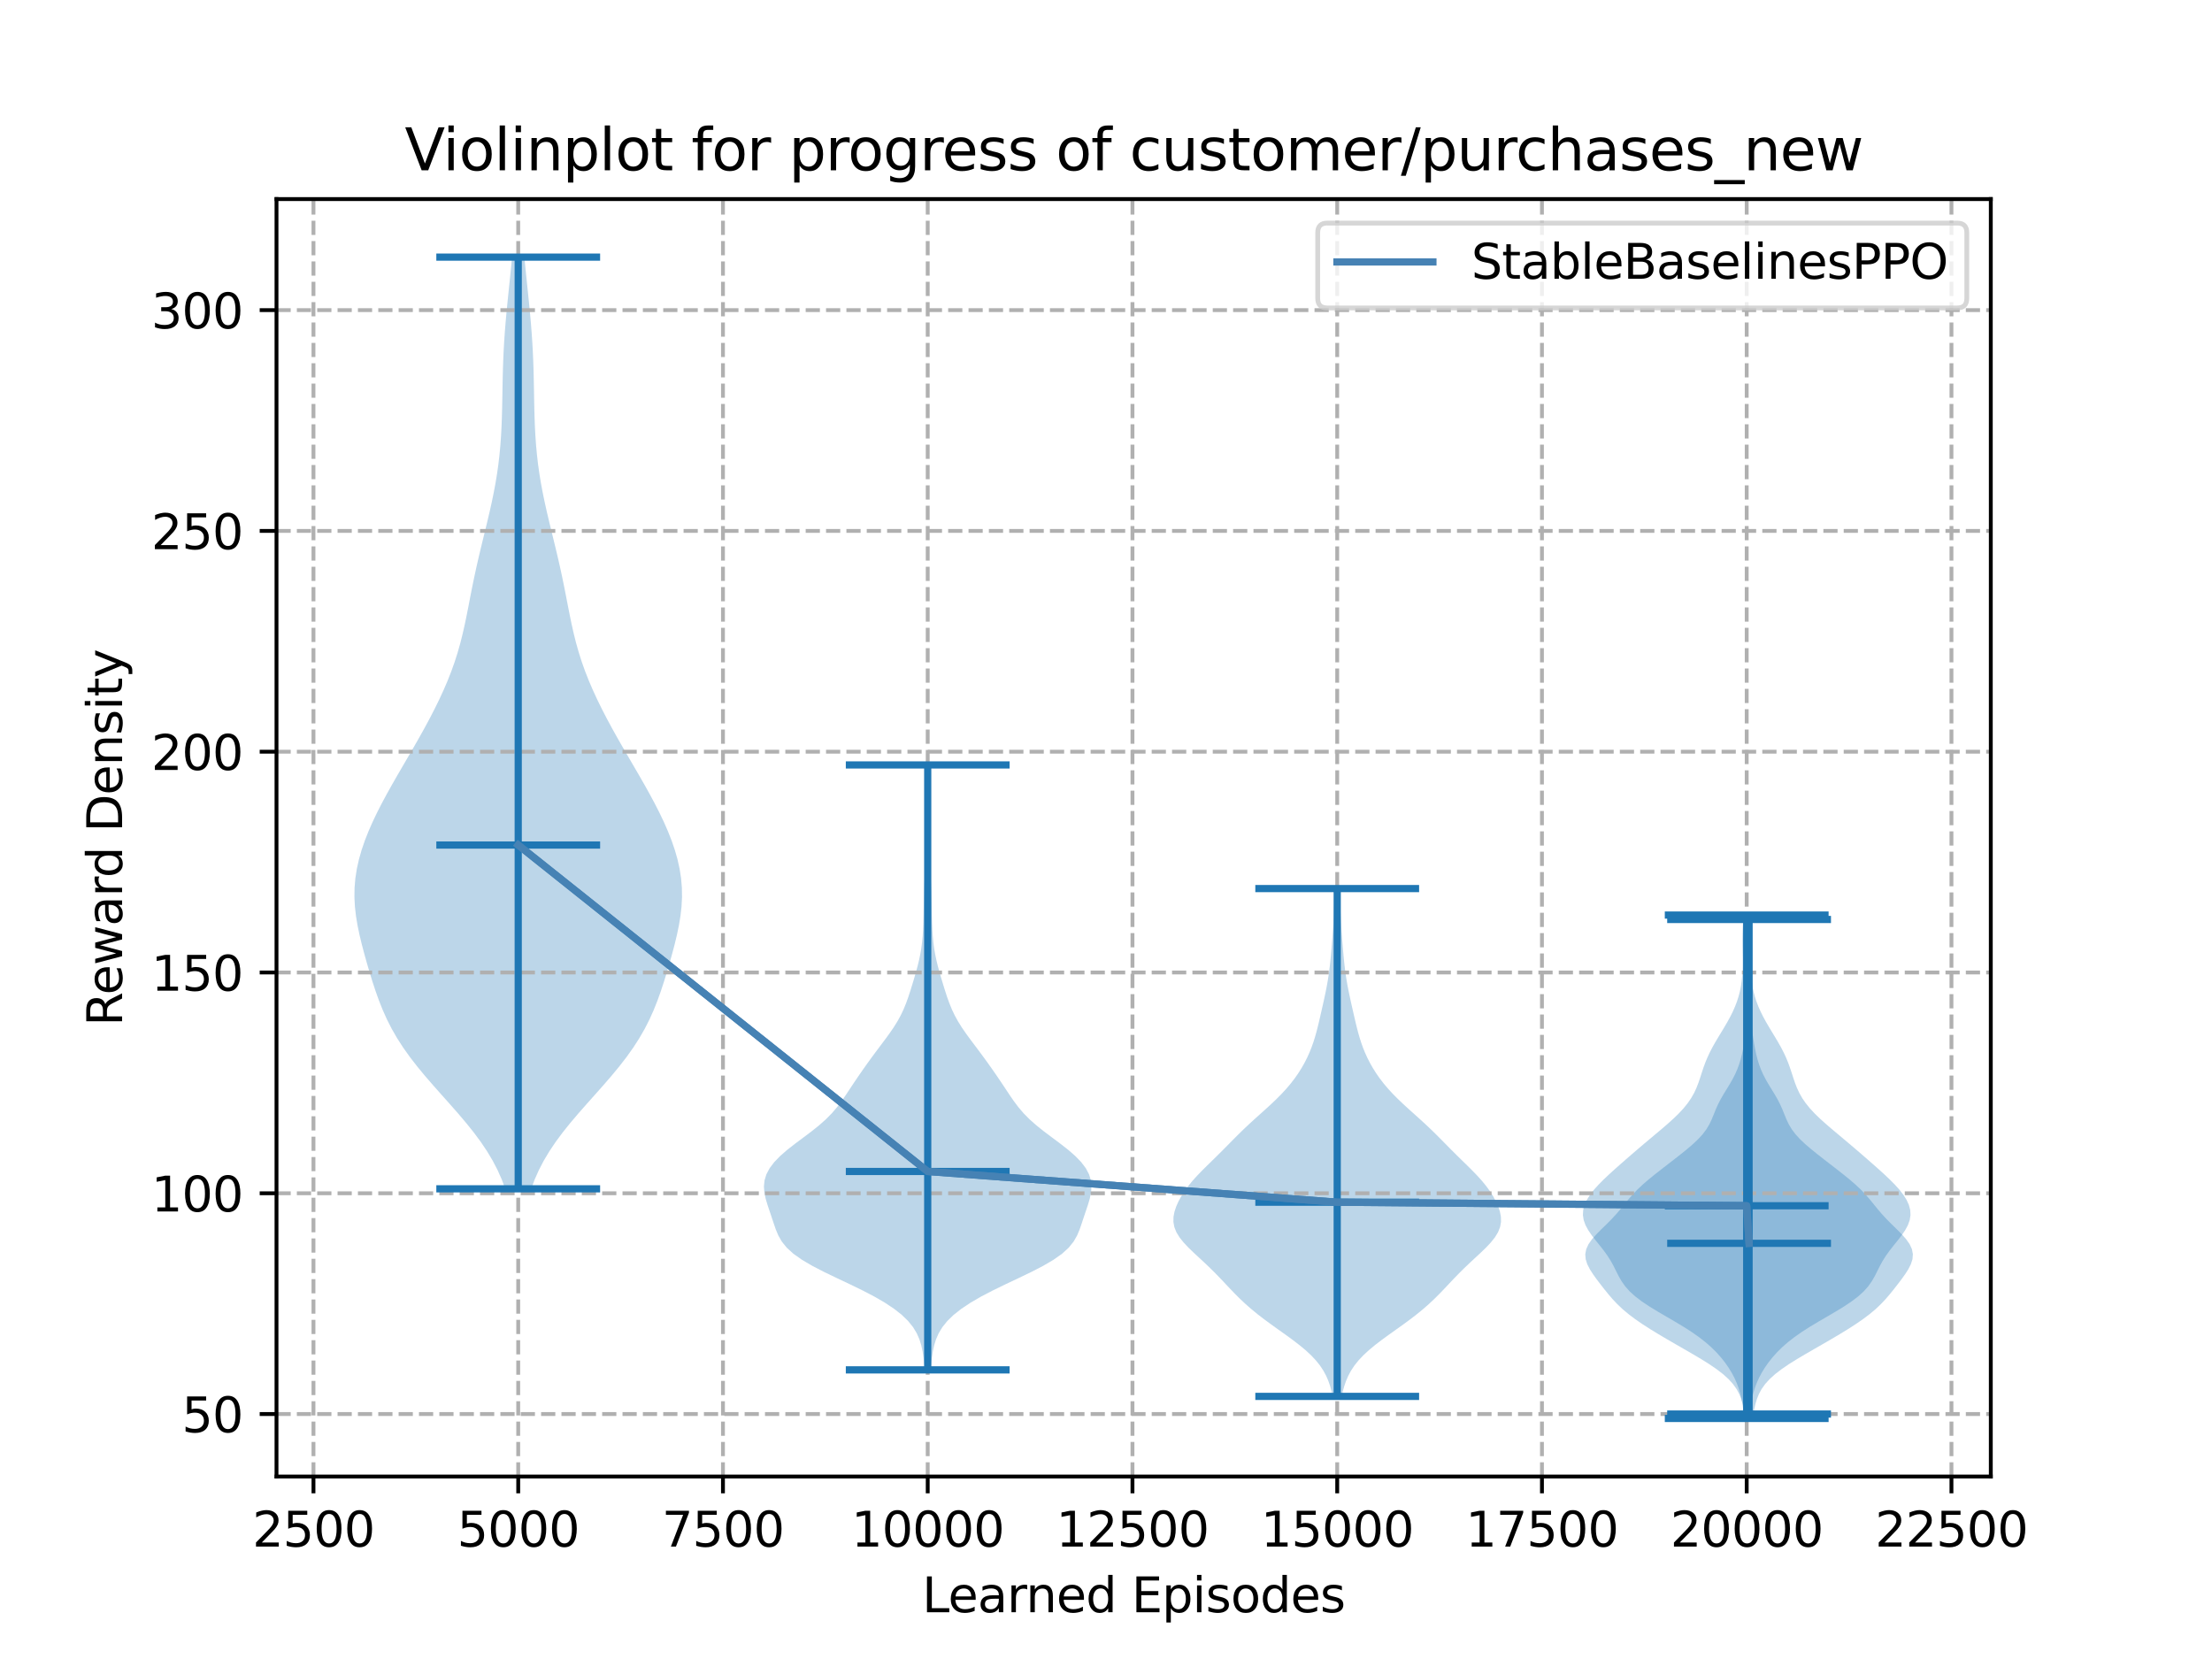 <?xml version="1.0" encoding="utf-8" standalone="no"?>
<!DOCTYPE svg PUBLIC "-//W3C//DTD SVG 1.1//EN"
  "http://www.w3.org/Graphics/SVG/1.1/DTD/svg11.dtd">
<svg xmlns:xlink="http://www.w3.org/1999/xlink" width="460.8pt" height="345.6pt" viewBox="0 0 460.8 345.6" xmlns="http://www.w3.org/2000/svg" version="1.1">
 <defs>
  <style type="text/css">*{stroke-linejoin: round; stroke-linecap: butt}</style>
 </defs>
 <g id="figure_1">
  <g id="patch_1">
   <path d="M 0 345.6 
L 460.8 345.6 
L 460.8 0 
L 0 0 
z
" style="fill: #ffffff"/>
  </g>
  <g id="axes_1">
   <g id="patch_2">
    <path d="M 57.6 307.584 
L 414.72 307.584 
L 414.72 41.472 
L 57.6 41.472 
z
" style="fill: #ffffff"/>
   </g>
   <g id="PolyCollection_1">
    <path d="M 110.655 247.656 
L 105.255 247.656 
L 104.522 245.695 
L 103.649 243.735 
L 102.628 241.774 
L 101.456 239.814 
L 100.136 237.853 
L 98.681 235.893 
L 97.109 233.933 
L 95.446 231.972 
L 93.722 230.012 
L 91.973 228.051 
L 90.233 226.091 
L 88.537 224.13 
L 86.916 222.17 
L 85.398 220.209 
L 84.001 218.249 
L 82.736 216.288 
L 81.608 214.328 
L 80.611 212.367 
L 79.731 210.407 
L 78.95 208.446 
L 78.248 206.486 
L 77.602 204.525 
L 76.997 202.565 
L 76.422 200.604 
L 75.874 198.644 
L 75.358 196.683 
L 74.887 194.723 
L 74.479 192.762 
L 74.155 190.802 
L 73.934 188.841 
L 73.833 186.881 
L 73.863 184.92 
L 74.029 182.96 
L 74.333 180.999 
L 74.769 179.039 
L 75.328 177.078 
L 75.999 175.118 
L 76.771 173.158 
L 77.632 171.197 
L 78.569 169.237 
L 79.571 167.276 
L 80.627 165.316 
L 81.723 163.355 
L 82.847 161.395 
L 83.988 159.434 
L 85.132 157.474 
L 86.268 155.513 
L 87.386 153.553 
L 88.477 151.592 
L 89.531 149.632 
L 90.543 147.671 
L 91.505 145.711 
L 92.41 143.75 
L 93.251 141.79 
L 94.022 139.829 
L 94.72 137.869 
L 95.345 135.908 
L 95.899 133.948 
L 96.391 131.987 
L 96.833 130.027 
L 97.238 128.066 
L 97.623 126.106 
L 98.003 124.145 
L 98.39 122.185 
L 98.794 120.224 
L 99.218 118.264 
L 99.664 116.303 
L 100.128 114.343 
L 100.605 112.383 
L 101.085 110.422 
L 101.56 108.462 
L 102.021 106.501 
L 102.458 104.541 
L 102.862 102.58 
L 103.228 100.62 
L 103.55 98.659 
L 103.826 96.699 
L 104.054 94.738 
L 104.236 92.778 
L 104.376 90.817 
L 104.479 88.857 
L 104.553 86.896 
L 104.605 84.936 
L 104.644 82.975 
L 104.678 81.015 
L 104.715 79.054 
L 104.764 77.094 
L 104.829 75.133 
L 104.916 73.173 
L 105.026 71.212 
L 105.16 69.252 
L 105.316 67.291 
L 105.491 65.331 
L 105.68 63.37 
L 105.878 61.41 
L 106.081 59.449 
L 106.284 57.489 
L 106.483 55.528 
L 106.675 53.568 
L 109.234 53.568 
L 109.234 53.568 
L 109.426 55.528 
L 109.625 57.489 
L 109.828 59.449 
L 110.031 61.41 
L 110.23 63.37 
L 110.419 65.331 
L 110.593 67.291 
L 110.749 69.252 
L 110.883 71.212 
L 110.993 73.173 
L 111.08 75.133 
L 111.146 77.094 
L 111.194 79.054 
L 111.232 81.015 
L 111.266 82.975 
L 111.305 84.936 
L 111.357 86.896 
L 111.43 88.857 
L 111.534 90.817 
L 111.674 92.778 
L 111.856 94.738 
L 112.084 96.699 
L 112.359 98.659 
L 112.681 100.62 
L 113.047 102.58 
L 113.452 104.541 
L 113.889 106.501 
L 114.349 108.462 
L 114.825 110.422 
L 115.305 112.383 
L 115.781 114.343 
L 116.246 116.303 
L 116.692 118.264 
L 117.116 120.224 
L 117.519 122.185 
L 117.906 124.145 
L 118.286 126.106 
L 118.671 128.066 
L 119.077 130.027 
L 119.518 131.987 
L 120.01 133.948 
L 120.565 135.908 
L 121.189 137.869 
L 121.888 139.829 
L 122.659 141.79 
L 123.5 143.75 
L 124.405 145.711 
L 125.366 147.671 
L 126.378 149.632 
L 127.433 151.592 
L 128.524 153.553 
L 129.641 155.513 
L 130.778 157.474 
L 131.922 159.434 
L 133.062 161.395 
L 134.187 163.355 
L 135.283 165.316 
L 136.338 167.276 
L 137.341 169.237 
L 138.278 171.197 
L 139.139 173.158 
L 139.911 175.118 
L 140.582 177.078 
L 141.141 179.039 
L 141.576 180.999 
L 141.88 182.96 
L 142.047 184.92 
L 142.077 186.881 
L 141.976 188.841 
L 141.755 190.802 
L 141.43 192.762 
L 141.023 194.723 
L 140.552 196.683 
L 140.036 198.644 
L 139.487 200.604 
L 138.912 202.565 
L 138.307 204.525 
L 137.662 206.486 
L 136.96 208.446 
L 136.179 210.407 
L 135.299 212.367 
L 134.301 214.328 
L 133.173 216.288 
L 131.909 218.249 
L 130.512 220.209 
L 128.993 222.17 
L 127.373 224.13 
L 125.677 226.091 
L 123.937 228.051 
L 122.188 230.012 
L 120.464 231.972 
L 118.801 233.933 
L 117.229 235.893 
L 115.773 237.853 
L 114.454 239.814 
L 113.282 241.774 
L 112.26 243.735 
L 111.388 245.695 
L 110.655 247.656 
z
" clip-path="url(#p1d136d2ebe)" style="fill: #1f77b4; fill-opacity: 0.3"/>
   </g>
   <g id="PolyCollection_2">
    <path d="M 193.86 285.37 
L 192.66 285.37 
L 192.536 284.097 
L 192.388 282.824 
L 192.194 281.551 
L 191.923 280.278 
L 191.531 279.005 
L 190.972 277.732 
L 190.199 276.459 
L 189.172 275.186 
L 187.86 273.913 
L 186.247 272.64 
L 184.332 271.368 
L 182.134 270.095 
L 179.693 268.822 
L 177.078 267.549 
L 174.387 266.276 
L 171.74 265.003 
L 169.269 263.73 
L 167.091 262.457 
L 165.287 261.184 
L 163.887 259.911 
L 162.863 258.638 
L 162.136 257.365 
L 161.603 256.092 
L 161.164 254.82 
L 160.745 253.547 
L 160.315 252.274 
L 159.888 251.001 
L 159.509 249.728 
L 159.237 248.455 
L 159.138 247.182 
L 159.264 245.909 
L 159.653 244.636 
L 160.327 243.363 
L 161.289 242.09 
L 162.521 240.817 
L 163.981 239.545 
L 165.606 238.272 
L 167.311 236.999 
L 169.004 235.726 
L 170.6 234.453 
L 172.039 233.18 
L 173.296 231.907 
L 174.381 230.634 
L 175.335 229.361 
L 176.211 228.088 
L 177.056 226.815 
L 177.902 225.542 
L 178.763 224.269 
L 179.643 222.997 
L 180.542 221.724 
L 181.46 220.451 
L 182.4 219.178 
L 183.355 217.905 
L 184.312 216.632 
L 185.245 215.359 
L 186.124 214.086 
L 186.923 212.813 
L 187.625 211.54 
L 188.23 210.267 
L 188.75 208.994 
L 189.208 207.722 
L 189.626 206.449 
L 190.023 205.176 
L 190.406 203.903 
L 190.776 202.63 
L 191.124 201.357 
L 191.437 200.084 
L 191.705 198.811 
L 191.922 197.538 
L 192.086 196.265 
L 192.205 194.992 
L 192.286 193.719 
L 192.341 192.446 
L 192.379 191.174 
L 192.408 189.901 
L 192.434 188.628 
L 192.463 187.355 
L 192.497 186.082 
L 192.542 184.809 
L 192.596 183.536 
L 192.661 182.263 
L 192.732 180.99 
L 192.802 179.717 
L 192.866 178.444 
L 192.917 177.171 
L 192.953 175.898 
L 192.973 174.626 
L 192.982 173.353 
L 192.984 172.08 
L 192.985 170.807 
L 192.989 169.534 
L 192.995 168.261 
L 193.002 166.988 
L 193.007 165.715 
L 193.009 164.442 
L 193.007 163.169 
L 193.003 161.896 
L 193.003 160.623 
L 193.01 159.351 
L 193.51 159.351 
L 193.51 159.351 
L 193.517 160.623 
L 193.517 161.896 
L 193.513 163.169 
L 193.511 164.442 
L 193.513 165.715 
L 193.518 166.988 
L 193.525 168.261 
L 193.531 169.534 
L 193.535 170.807 
L 193.536 172.08 
L 193.538 173.353 
L 193.547 174.626 
L 193.567 175.898 
L 193.603 177.171 
L 193.654 178.444 
L 193.718 179.717 
L 193.788 180.99 
L 193.859 182.263 
L 193.924 183.536 
L 193.979 184.809 
L 194.023 186.082 
L 194.057 187.355 
L 194.086 188.628 
L 194.112 189.901 
L 194.141 191.174 
L 194.179 192.446 
L 194.234 193.719 
L 194.315 194.992 
L 194.434 196.265 
L 194.598 197.538 
L 194.815 198.811 
L 195.083 200.084 
L 195.396 201.357 
L 195.744 202.63 
L 196.114 203.903 
L 196.498 205.176 
L 196.894 206.449 
L 197.312 207.722 
L 197.77 208.994 
L 198.29 210.267 
L 198.895 211.54 
L 199.597 212.813 
L 200.396 214.086 
L 201.275 215.359 
L 202.208 216.632 
L 203.165 217.905 
L 204.12 219.178 
L 205.06 220.451 
L 205.978 221.724 
L 206.877 222.997 
L 207.757 224.269 
L 208.618 225.542 
L 209.464 226.815 
L 210.309 228.088 
L 211.185 229.361 
L 212.139 230.634 
L 213.225 231.907 
L 214.481 233.18 
L 215.92 234.453 
L 217.516 235.726 
L 219.21 236.999 
L 220.914 238.272 
L 222.539 239.545 
L 223.999 240.817 
L 225.231 242.09 
L 226.193 243.363 
L 226.867 244.636 
L 227.256 245.909 
L 227.382 247.182 
L 227.283 248.455 
L 227.012 249.728 
L 226.632 251.001 
L 226.205 252.274 
L 225.775 253.547 
L 225.356 254.82 
L 224.917 256.092 
L 224.384 257.365 
L 223.657 258.638 
L 222.633 259.911 
L 221.233 261.184 
L 219.429 262.457 
L 217.251 263.73 
L 214.78 265.003 
L 212.133 266.276 
L 209.442 267.549 
L 206.827 268.822 
L 204.386 270.095 
L 202.188 271.368 
L 200.273 272.64 
L 198.66 273.913 
L 197.348 275.186 
L 196.321 276.459 
L 195.548 277.732 
L 194.989 279.005 
L 194.597 280.278 
L 194.326 281.551 
L 194.132 282.824 
L 193.984 284.097 
L 193.86 285.37 
z
" clip-path="url(#p1d136d2ebe)" style="fill: #1f77b4; fill-opacity: 0.3"/>
   </g>
   <g id="PolyCollection_3">
    <path d="M 279.501 290.889 
L 277.63 290.889 
L 277.391 289.82 
L 277.095 288.752 
L 276.727 287.683 
L 276.267 286.615 
L 275.694 285.546 
L 274.989 284.478 
L 274.137 283.409 
L 273.133 282.341 
L 271.979 281.272 
L 270.693 280.204 
L 269.3 279.135 
L 267.834 278.067 
L 266.334 276.998 
L 264.841 275.93 
L 263.386 274.861 
L 261.998 273.793 
L 260.692 272.724 
L 259.472 271.656 
L 258.333 270.587 
L 257.26 269.519 
L 256.233 268.45 
L 255.227 267.382 
L 254.217 266.313 
L 253.181 265.245 
L 252.104 264.176 
L 250.983 263.107 
L 249.832 262.039 
L 248.68 260.97 
L 247.574 259.902 
L 246.567 258.833 
L 245.715 257.765 
L 245.063 256.696 
L 244.638 255.628 
L 244.443 254.559 
L 244.462 253.491 
L 244.666 252.422 
L 245.019 251.354 
L 245.495 250.285 
L 246.075 249.217 
L 246.752 248.148 
L 247.528 247.08 
L 248.4 246.011 
L 249.361 244.943 
L 250.393 243.874 
L 251.469 242.806 
L 252.563 241.737 
L 253.652 240.669 
L 254.724 239.6 
L 255.78 238.532 
L 256.832 237.463 
L 257.896 236.395 
L 258.988 235.326 
L 260.118 234.258 
L 261.284 233.189 
L 262.471 232.121 
L 263.66 231.052 
L 264.827 229.984 
L 265.948 228.915 
L 267.005 227.847 
L 267.987 226.778 
L 268.89 225.71 
L 269.712 224.641 
L 270.458 223.573 
L 271.133 222.504 
L 271.74 221.436 
L 272.285 220.367 
L 272.77 219.299 
L 273.202 218.23 
L 273.583 217.162 
L 273.921 216.093 
L 274.224 215.025 
L 274.5 213.956 
L 274.759 212.888 
L 275.008 211.819 
L 275.252 210.75 
L 275.494 209.682 
L 275.734 208.613 
L 275.967 207.545 
L 276.19 206.476 
L 276.398 205.408 
L 276.588 204.339 
L 276.758 203.271 
L 276.907 202.202 
L 277.038 201.134 
L 277.152 200.065 
L 277.255 198.997 
L 277.349 197.928 
L 277.438 196.86 
L 277.523 195.791 
L 277.604 194.723 
L 277.681 193.654 
L 277.751 192.586 
L 277.812 191.517 
L 277.864 190.449 
L 277.909 189.38 
L 277.949 188.312 
L 277.989 187.243 
L 278.031 186.175 
L 278.079 185.106 
L 279.051 185.106 
L 279.051 185.106 
L 279.099 186.175 
L 279.142 187.243 
L 279.181 188.312 
L 279.222 189.38 
L 279.266 190.449 
L 279.319 191.517 
L 279.38 192.586 
L 279.449 193.654 
L 279.526 194.723 
L 279.608 195.791 
L 279.693 196.86 
L 279.782 197.928 
L 279.876 198.997 
L 279.978 200.065 
L 280.093 201.134 
L 280.223 202.202 
L 280.372 203.271 
L 280.542 204.339 
L 280.732 205.408 
L 280.941 206.476 
L 281.164 207.545 
L 281.397 208.613 
L 281.636 209.682 
L 281.878 210.75 
L 282.123 211.819 
L 282.372 212.888 
L 282.63 213.956 
L 282.907 215.025 
L 283.209 216.093 
L 283.547 217.162 
L 283.929 218.23 
L 284.36 219.299 
L 284.846 220.367 
L 285.39 221.436 
L 285.998 222.504 
L 286.672 223.573 
L 287.418 224.641 
L 288.241 225.71 
L 289.143 226.778 
L 290.125 227.847 
L 291.183 228.915 
L 292.304 229.984 
L 293.47 231.052 
L 294.659 232.121 
L 295.847 233.189 
L 297.012 234.258 
L 298.142 235.326 
L 299.235 236.395 
L 300.299 237.463 
L 301.35 238.532 
L 302.406 239.6 
L 303.478 240.669 
L 304.567 241.737 
L 305.661 242.806 
L 306.738 243.874 
L 307.769 244.943 
L 308.73 246.011 
L 309.602 247.08 
L 310.378 248.148 
L 311.056 249.217 
L 311.636 250.285 
L 312.111 251.354 
L 312.465 252.422 
L 312.668 253.491 
L 312.687 254.559 
L 312.493 255.628 
L 312.067 256.696 
L 311.415 257.765 
L 310.563 258.833 
L 309.557 259.902 
L 308.45 260.97 
L 307.299 262.039 
L 306.147 263.107 
L 305.027 264.176 
L 303.95 265.245 
L 302.913 266.313 
L 301.903 267.382 
L 300.897 268.45 
L 299.87 269.519 
L 298.798 270.587 
L 297.659 271.656 
L 296.439 272.724 
L 295.132 273.793 
L 293.744 274.861 
L 292.29 275.93 
L 290.796 276.998 
L 289.297 278.067 
L 287.831 279.135 
L 286.437 280.204 
L 285.151 281.272 
L 283.998 282.341 
L 282.993 283.409 
L 282.142 284.478 
L 281.436 285.546 
L 280.863 286.615 
L 280.403 287.683 
L 280.035 288.752 
L 279.74 289.82 
L 279.501 290.889 
z
" clip-path="url(#p1d136d2ebe)" style="fill: #1f77b4; fill-opacity: 0.3"/>
   </g>
   <g id="PolyCollection_4">
    <path d="M 364.398 295.488 
L 363.343 295.488 
L 363.237 294.429 
L 363.108 293.37 
L 362.949 292.31 
L 362.746 291.251 
L 362.49 290.192 
L 362.169 289.133 
L 361.774 288.073 
L 361.298 287.014 
L 360.736 285.955 
L 360.087 284.896 
L 359.346 283.837 
L 358.507 282.777 
L 357.56 281.718 
L 356.49 280.659 
L 355.281 279.6 
L 353.922 278.54 
L 352.41 277.481 
L 350.758 276.422 
L 348.998 275.363 
L 347.18 274.304 
L 345.367 273.244 
L 343.632 272.185 
L 342.042 271.126 
L 340.649 270.067 
L 339.483 269.008 
L 338.542 267.948 
L 337.795 266.889 
L 337.189 265.83 
L 336.654 264.771 
L 336.123 263.711 
L 335.539 262.652 
L 334.869 261.593 
L 334.108 260.534 
L 333.277 259.475 
L 332.422 258.415 
L 331.601 257.356 
L 330.875 256.297 
L 330.299 255.238 
L 329.915 254.178 
L 329.748 253.119 
L 329.808 252.06 
L 330.09 251.001 
L 330.577 249.942 
L 331.247 248.882 
L 332.073 247.823 
L 333.026 246.764 
L 334.077 245.705 
L 335.198 244.645 
L 336.364 243.586 
L 337.558 242.527 
L 338.768 241.468 
L 339.989 240.409 
L 341.221 239.349 
L 342.467 238.29 
L 343.725 237.231 
L 344.99 236.172 
L 346.247 235.113 
L 347.476 234.053 
L 348.648 232.994 
L 349.738 231.935 
L 350.719 230.876 
L 351.576 229.816 
L 352.303 228.757 
L 352.905 227.698 
L 353.399 226.639 
L 353.81 225.58 
L 354.171 224.52 
L 354.512 223.461 
L 354.864 222.402 
L 355.251 221.343 
L 355.689 220.283 
L 356.184 219.224 
L 356.734 218.165 
L 357.331 217.106 
L 357.959 216.047 
L 358.602 214.987 
L 359.241 213.928 
L 359.858 212.869 
L 360.438 211.81 
L 360.966 210.75 
L 361.435 209.691 
L 361.84 208.632 
L 362.179 207.573 
L 362.453 206.514 
L 362.666 205.454 
L 362.822 204.395 
L 362.929 203.336 
L 362.992 202.277 
L 363.02 201.218 
L 363.022 200.158 
L 363.007 199.099 
L 362.986 198.04 
L 362.968 196.981 
L 362.963 195.921 
L 362.976 194.862 
L 363.01 193.803 
L 363.065 192.744 
L 363.139 191.685 
L 363.226 190.625 
L 364.515 190.625 
L 364.515 190.625 
L 364.602 191.685 
L 364.676 192.744 
L 364.731 193.803 
L 364.765 194.862 
L 364.778 195.921 
L 364.773 196.981 
L 364.755 198.04 
L 364.734 199.099 
L 364.719 200.158 
L 364.721 201.218 
L 364.749 202.277 
L 364.812 203.336 
L 364.919 204.395 
L 365.075 205.454 
L 365.288 206.514 
L 365.562 207.573 
L 365.901 208.632 
L 366.305 209.691 
L 366.775 210.75 
L 367.303 211.81 
L 367.882 212.869 
L 368.499 213.928 
L 369.138 214.987 
L 369.782 216.047 
L 370.41 217.106 
L 371.007 218.165 
L 371.557 219.224 
L 372.052 220.283 
L 372.49 221.343 
L 372.877 222.402 
L 373.229 223.461 
L 373.57 224.52 
L 373.93 225.58 
L 374.342 226.639 
L 374.836 227.698 
L 375.438 228.757 
L 376.164 229.816 
L 377.022 230.876 
L 378.003 231.935 
L 379.092 232.994 
L 380.265 234.053 
L 381.494 235.113 
L 382.751 236.172 
L 384.016 237.231 
L 385.274 238.29 
L 386.519 239.349 
L 387.752 240.409 
L 388.973 241.468 
L 390.183 242.527 
L 391.377 243.586 
L 392.543 244.645 
L 393.664 245.705 
L 394.715 246.764 
L 395.668 247.823 
L 396.494 248.882 
L 397.164 249.942 
L 397.651 251.001 
L 397.932 252.06 
L 397.993 253.119 
L 397.826 254.178 
L 397.442 255.238 
L 396.866 256.297 
L 396.14 257.356 
L 395.319 258.415 
L 394.464 259.475 
L 393.633 260.534 
L 392.872 261.593 
L 392.202 262.652 
L 391.618 263.711 
L 391.087 264.771 
L 390.552 265.83 
L 389.946 266.889 
L 389.199 267.948 
L 388.258 269.008 
L 387.092 270.067 
L 385.699 271.126 
L 384.109 272.185 
L 382.374 273.244 
L 380.561 274.304 
L 378.742 275.363 
L 376.982 276.422 
L 375.331 277.481 
L 373.819 278.54 
L 372.46 279.6 
L 371.251 280.659 
L 370.181 281.718 
L 369.234 282.777 
L 368.395 283.837 
L 367.654 284.896 
L 367.005 285.955 
L 366.443 287.014 
L 365.967 288.073 
L 365.572 289.133 
L 365.25 290.192 
L 364.994 291.251 
L 364.792 292.31 
L 364.632 293.37 
L 364.504 294.429 
L 364.398 295.488 
z
" clip-path="url(#p1d136d2ebe)" style="fill: #1f77b4; fill-opacity: 0.3"/>
   </g>
   <g id="PolyCollection_5">
    <path d="M 365.247 294.568 
L 363.483 294.568 
L 363.287 293.528 
L 363.047 292.487 
L 362.736 291.446 
L 362.319 290.406 
L 361.758 289.365 
L 361.018 288.324 
L 360.077 287.284 
L 358.924 286.243 
L 357.57 285.202 
L 356.042 284.162 
L 354.379 283.121 
L 352.626 282.081 
L 350.826 281.04 
L 349.014 279.999 
L 347.219 278.959 
L 345.461 277.918 
L 343.76 276.877 
L 342.141 275.837 
L 340.63 274.796 
L 339.249 273.755 
L 338.01 272.715 
L 336.911 271.674 
L 335.931 270.634 
L 335.038 269.593 
L 334.197 268.552 
L 333.384 267.512 
L 332.595 266.471 
L 331.848 265.43 
L 331.183 264.39 
L 330.656 263.349 
L 330.326 262.308 
L 330.243 261.268 
L 330.44 260.227 
L 330.918 259.187 
L 331.647 258.146 
L 332.569 257.105 
L 333.604 256.065 
L 334.673 255.024 
L 335.707 253.983 
L 336.671 252.943 
L 337.56 251.902 
L 338.404 250.861 
L 339.254 249.821 
L 340.162 248.78 
L 341.166 247.74 
L 342.279 246.699 
L 343.491 245.658 
L 344.776 244.618 
L 346.103 243.577 
L 347.447 242.536 
L 348.792 241.496 
L 350.121 240.455 
L 351.41 239.414 
L 352.627 238.374 
L 353.732 237.333 
L 354.686 236.293 
L 355.471 235.252 
L 356.093 234.211 
L 356.588 233.171 
L 357.014 232.13 
L 357.434 231.089 
L 357.899 230.049 
L 358.433 229.008 
L 359.033 227.967 
L 359.671 226.927 
L 360.308 225.886 
L 360.907 224.846 
L 361.443 223.805 
L 361.903 222.764 
L 362.289 221.724 
L 362.609 220.683 
L 362.875 219.642 
L 363.098 218.602 
L 363.289 217.561 
L 363.458 216.52 
L 363.612 215.48 
L 363.753 214.439 
L 363.883 213.399 
L 363.999 212.358 
L 364.099 211.317 
L 364.18 210.277 
L 364.243 209.236 
L 364.289 208.195 
L 364.32 207.155 
L 364.34 206.114 
L 364.351 205.073 
L 364.356 204.033 
L 364.356 202.992 
L 364.353 201.952 
L 364.345 200.911 
L 364.331 199.87 
L 364.311 198.83 
L 364.285 197.789 
L 364.253 196.748 
L 364.217 195.708 
L 364.181 194.667 
L 364.151 193.626 
L 364.13 192.586 
L 364.123 191.545 
L 364.608 191.545 
L 364.608 191.545 
L 364.601 192.586 
L 364.58 193.626 
L 364.549 194.667 
L 364.513 195.708 
L 364.478 196.748 
L 364.445 197.789 
L 364.419 198.83 
L 364.399 199.87 
L 364.386 200.911 
L 364.378 201.952 
L 364.374 202.992 
L 364.375 204.033 
L 364.38 205.073 
L 364.391 206.114 
L 364.41 207.155 
L 364.441 208.195 
L 364.487 209.236 
L 364.55 210.277 
L 364.632 211.317 
L 364.732 212.358 
L 364.848 213.399 
L 364.977 214.439 
L 365.118 215.48 
L 365.272 216.52 
L 365.441 217.561 
L 365.633 218.602 
L 365.856 219.642 
L 366.121 220.683 
L 366.441 221.724 
L 366.827 222.764 
L 367.287 223.805 
L 367.823 224.846 
L 368.422 225.886 
L 369.059 226.927 
L 369.697 227.967 
L 370.297 229.008 
L 370.831 230.049 
L 371.296 231.089 
L 371.716 232.13 
L 372.142 233.171 
L 372.637 234.211 
L 373.259 235.252 
L 374.044 236.293 
L 374.999 237.333 
L 376.103 238.374 
L 377.32 239.414 
L 378.61 240.455 
L 379.938 241.496 
L 381.283 242.536 
L 382.628 243.577 
L 383.955 244.618 
L 385.239 245.658 
L 386.451 246.699 
L 387.565 247.74 
L 388.569 248.78 
L 389.476 249.821 
L 390.326 250.861 
L 391.171 251.902 
L 392.06 252.943 
L 393.023 253.983 
L 394.058 255.024 
L 395.126 256.065 
L 396.162 257.105 
L 397.083 258.146 
L 397.812 259.187 
L 398.291 260.227 
L 398.487 261.268 
L 398.405 262.308 
L 398.074 263.349 
L 397.547 264.39 
L 396.882 265.43 
L 396.135 266.471 
L 395.346 267.512 
L 394.534 268.552 
L 393.692 269.593 
L 392.799 270.634 
L 391.819 271.674 
L 390.72 272.715 
L 389.482 273.755 
L 388.101 274.796 
L 386.589 275.837 
L 384.97 276.877 
L 383.27 277.918 
L 381.512 278.959 
L 379.716 279.999 
L 377.905 281.04 
L 376.105 282.081 
L 374.351 283.121 
L 372.688 284.162 
L 371.16 285.202 
L 369.806 286.243 
L 368.654 287.284 
L 367.712 288.324 
L 366.973 289.365 
L 366.412 290.406 
L 365.994 291.446 
L 365.683 292.487 
L 365.443 293.528 
L 365.247 294.568 
z
" clip-path="url(#p1d136d2ebe)" style="fill: #1f77b4; fill-opacity: 0.3"/>
   </g>
   <g id="matplotlib.axis_1">
    <g id="xtick_1">
     <g id="line2d_1">
      <path d="M 65.302 307.584 
L 65.302 41.472 
" clip-path="url(#p1d136d2ebe)" style="fill: none; stroke-dasharray: 2.96,1.28; stroke-dashoffset: 0; stroke: #b0b0b0; stroke-width: 0.8"/>
     </g>
     <g id="line2d_2">
      <defs>
       <path id="mac8bd65a87" d="M 0 0 
L 0 3.5 
" style="stroke: #000000; stroke-width: 0.8"/>
      </defs>
      <g>
       <use xlink:href="#mac8bd65a87" x="65.302" y="307.584" style="stroke: #000000; stroke-width: 0.8"/>
      </g>
     </g>
     <g id="text_1">
      <!-- 2500 -->
      <g transform="translate(52.577 322.182)scale(0.1 -0.1)">
       <defs>
        <path id="DejaVuSans-32" d="M 1228 531 
L 3431 531 
L 3431 0 
L 469 0 
L 469 531 
Q 828 903 1448 1529 
Q 2069 2156 2228 2338 
Q 2531 2678 2651 2914 
Q 2772 3150 2772 3378 
Q 2772 3750 2511 3984 
Q 2250 4219 1831 4219 
Q 1534 4219 1204 4116 
Q 875 4013 500 3803 
L 500 4441 
Q 881 4594 1212 4672 
Q 1544 4750 1819 4750 
Q 2544 4750 2975 4387 
Q 3406 4025 3406 3419 
Q 3406 3131 3298 2873 
Q 3191 2616 2906 2266 
Q 2828 2175 2409 1742 
Q 1991 1309 1228 531 
z
" transform="scale(0.016)"/>
        <path id="DejaVuSans-35" d="M 691 4666 
L 3169 4666 
L 3169 4134 
L 1269 4134 
L 1269 2991 
Q 1406 3038 1543 3061 
Q 1681 3084 1819 3084 
Q 2600 3084 3056 2656 
Q 3513 2228 3513 1497 
Q 3513 744 3044 326 
Q 2575 -91 1722 -91 
Q 1428 -91 1123 -41 
Q 819 9 494 109 
L 494 744 
Q 775 591 1075 516 
Q 1375 441 1709 441 
Q 2250 441 2565 725 
Q 2881 1009 2881 1497 
Q 2881 1984 2565 2268 
Q 2250 2553 1709 2553 
Q 1456 2553 1204 2497 
Q 953 2441 691 2322 
L 691 4666 
z
" transform="scale(0.016)"/>
        <path id="DejaVuSans-30" d="M 2034 4250 
Q 1547 4250 1301 3770 
Q 1056 3291 1056 2328 
Q 1056 1369 1301 889 
Q 1547 409 2034 409 
Q 2525 409 2770 889 
Q 3016 1369 3016 2328 
Q 3016 3291 2770 3770 
Q 2525 4250 2034 4250 
z
M 2034 4750 
Q 2819 4750 3233 4129 
Q 3647 3509 3647 2328 
Q 3647 1150 3233 529 
Q 2819 -91 2034 -91 
Q 1250 -91 836 529 
Q 422 1150 422 2328 
Q 422 3509 836 4129 
Q 1250 4750 2034 4750 
z
" transform="scale(0.016)"/>
       </defs>
       <use xlink:href="#DejaVuSans-32"/>
       <use xlink:href="#DejaVuSans-35" x="63.623"/>
       <use xlink:href="#DejaVuSans-30" x="127.246"/>
       <use xlink:href="#DejaVuSans-30" x="190.869"/>
      </g>
     </g>
    </g>
    <g id="xtick_2">
     <g id="line2d_3">
      <path d="M 107.955 307.584 
L 107.955 41.472 
" clip-path="url(#p1d136d2ebe)" style="fill: none; stroke-dasharray: 2.96,1.28; stroke-dashoffset: 0; stroke: #b0b0b0; stroke-width: 0.8"/>
     </g>
     <g id="line2d_4">
      <g>
       <use xlink:href="#mac8bd65a87" x="107.955" y="307.584" style="stroke: #000000; stroke-width: 0.8"/>
      </g>
     </g>
     <g id="text_2">
      <!-- 5000 -->
      <g transform="translate(95.23 322.182)scale(0.1 -0.1)">
       <use xlink:href="#DejaVuSans-35"/>
       <use xlink:href="#DejaVuSans-30" x="63.623"/>
       <use xlink:href="#DejaVuSans-30" x="127.246"/>
       <use xlink:href="#DejaVuSans-30" x="190.869"/>
      </g>
     </g>
    </g>
    <g id="xtick_3">
     <g id="line2d_5">
      <path d="M 150.607 307.584 
L 150.607 41.472 
" clip-path="url(#p1d136d2ebe)" style="fill: none; stroke-dasharray: 2.96,1.28; stroke-dashoffset: 0; stroke: #b0b0b0; stroke-width: 0.8"/>
     </g>
     <g id="line2d_6">
      <g>
       <use xlink:href="#mac8bd65a87" x="150.607" y="307.584" style="stroke: #000000; stroke-width: 0.8"/>
      </g>
     </g>
     <g id="text_3">
      <!-- 7500 -->
      <g transform="translate(137.882 322.182)scale(0.1 -0.1)">
       <defs>
        <path id="DejaVuSans-37" d="M 525 4666 
L 3525 4666 
L 3525 4397 
L 1831 0 
L 1172 0 
L 2766 4134 
L 525 4134 
L 525 4666 
z
" transform="scale(0.016)"/>
       </defs>
       <use xlink:href="#DejaVuSans-37"/>
       <use xlink:href="#DejaVuSans-35" x="63.623"/>
       <use xlink:href="#DejaVuSans-30" x="127.246"/>
       <use xlink:href="#DejaVuSans-30" x="190.869"/>
      </g>
     </g>
    </g>
    <g id="xtick_4">
     <g id="line2d_7">
      <path d="M 193.26 307.584 
L 193.26 41.472 
" clip-path="url(#p1d136d2ebe)" style="fill: none; stroke-dasharray: 2.96,1.28; stroke-dashoffset: 0; stroke: #b0b0b0; stroke-width: 0.8"/>
     </g>
     <g id="line2d_8">
      <g>
       <use xlink:href="#mac8bd65a87" x="193.26" y="307.584" style="stroke: #000000; stroke-width: 0.8"/>
      </g>
     </g>
     <g id="text_4">
      <!-- 10000 -->
      <g transform="translate(177.354 322.182)scale(0.1 -0.1)">
       <defs>
        <path id="DejaVuSans-31" d="M 794 531 
L 1825 531 
L 1825 4091 
L 703 3866 
L 703 4441 
L 1819 4666 
L 2450 4666 
L 2450 531 
L 3481 531 
L 3481 0 
L 794 0 
L 794 531 
z
" transform="scale(0.016)"/>
       </defs>
       <use xlink:href="#DejaVuSans-31"/>
       <use xlink:href="#DejaVuSans-30" x="63.623"/>
       <use xlink:href="#DejaVuSans-30" x="127.246"/>
       <use xlink:href="#DejaVuSans-30" x="190.869"/>
       <use xlink:href="#DejaVuSans-30" x="254.492"/>
      </g>
     </g>
    </g>
    <g id="xtick_5">
     <g id="line2d_9">
      <path d="M 235.913 307.584 
L 235.913 41.472 
" clip-path="url(#p1d136d2ebe)" style="fill: none; stroke-dasharray: 2.96,1.28; stroke-dashoffset: 0; stroke: #b0b0b0; stroke-width: 0.8"/>
     </g>
     <g id="line2d_10">
      <g>
       <use xlink:href="#mac8bd65a87" x="235.913" y="307.584" style="stroke: #000000; stroke-width: 0.8"/>
      </g>
     </g>
     <g id="text_5">
      <!-- 12500 -->
      <g transform="translate(220.006 322.182)scale(0.1 -0.1)">
       <use xlink:href="#DejaVuSans-31"/>
       <use xlink:href="#DejaVuSans-32" x="63.623"/>
       <use xlink:href="#DejaVuSans-35" x="127.246"/>
       <use xlink:href="#DejaVuSans-30" x="190.869"/>
       <use xlink:href="#DejaVuSans-30" x="254.492"/>
      </g>
     </g>
    </g>
    <g id="xtick_6">
     <g id="line2d_11">
      <path d="M 278.565 307.584 
L 278.565 41.472 
" clip-path="url(#p1d136d2ebe)" style="fill: none; stroke-dasharray: 2.96,1.28; stroke-dashoffset: 0; stroke: #b0b0b0; stroke-width: 0.8"/>
     </g>
     <g id="line2d_12">
      <g>
       <use xlink:href="#mac8bd65a87" x="278.565" y="307.584" style="stroke: #000000; stroke-width: 0.8"/>
      </g>
     </g>
     <g id="text_6">
      <!-- 15000 -->
      <g transform="translate(262.659 322.182)scale(0.1 -0.1)">
       <use xlink:href="#DejaVuSans-31"/>
       <use xlink:href="#DejaVuSans-35" x="63.623"/>
       <use xlink:href="#DejaVuSans-30" x="127.246"/>
       <use xlink:href="#DejaVuSans-30" x="190.869"/>
       <use xlink:href="#DejaVuSans-30" x="254.492"/>
      </g>
     </g>
    </g>
    <g id="xtick_7">
     <g id="line2d_13">
      <path d="M 321.218 307.584 
L 321.218 41.472 
" clip-path="url(#p1d136d2ebe)" style="fill: none; stroke-dasharray: 2.96,1.28; stroke-dashoffset: 0; stroke: #b0b0b0; stroke-width: 0.8"/>
     </g>
     <g id="line2d_14">
      <g>
       <use xlink:href="#mac8bd65a87" x="321.218" y="307.584" style="stroke: #000000; stroke-width: 0.8"/>
      </g>
     </g>
     <g id="text_7">
      <!-- 17500 -->
      <g transform="translate(305.312 322.182)scale(0.1 -0.1)">
       <use xlink:href="#DejaVuSans-31"/>
       <use xlink:href="#DejaVuSans-37" x="63.623"/>
       <use xlink:href="#DejaVuSans-35" x="127.246"/>
       <use xlink:href="#DejaVuSans-30" x="190.869"/>
       <use xlink:href="#DejaVuSans-30" x="254.492"/>
      </g>
     </g>
    </g>
    <g id="xtick_8">
     <g id="line2d_15">
      <path d="M 363.87 307.584 
L 363.87 41.472 
" clip-path="url(#p1d136d2ebe)" style="fill: none; stroke-dasharray: 2.96,1.28; stroke-dashoffset: 0; stroke: #b0b0b0; stroke-width: 0.8"/>
     </g>
     <g id="line2d_16">
      <g>
       <use xlink:href="#mac8bd65a87" x="363.87" y="307.584" style="stroke: #000000; stroke-width: 0.8"/>
      </g>
     </g>
     <g id="text_8">
      <!-- 20000 -->
      <g transform="translate(347.964 322.182)scale(0.1 -0.1)">
       <use xlink:href="#DejaVuSans-32"/>
       <use xlink:href="#DejaVuSans-30" x="63.623"/>
       <use xlink:href="#DejaVuSans-30" x="127.246"/>
       <use xlink:href="#DejaVuSans-30" x="190.869"/>
       <use xlink:href="#DejaVuSans-30" x="254.492"/>
      </g>
     </g>
    </g>
    <g id="xtick_9">
     <g id="line2d_17">
      <path d="M 406.523 307.584 
L 406.523 41.472 
" clip-path="url(#p1d136d2ebe)" style="fill: none; stroke-dasharray: 2.96,1.28; stroke-dashoffset: 0; stroke: #b0b0b0; stroke-width: 0.8"/>
     </g>
     <g id="line2d_18">
      <g>
       <use xlink:href="#mac8bd65a87" x="406.523" y="307.584" style="stroke: #000000; stroke-width: 0.8"/>
      </g>
     </g>
     <g id="text_9">
      <!-- 22500 -->
      <g transform="translate(390.617 322.182)scale(0.1 -0.1)">
       <use xlink:href="#DejaVuSans-32"/>
       <use xlink:href="#DejaVuSans-32" x="63.623"/>
       <use xlink:href="#DejaVuSans-35" x="127.246"/>
       <use xlink:href="#DejaVuSans-30" x="190.869"/>
       <use xlink:href="#DejaVuSans-30" x="254.492"/>
      </g>
     </g>
    </g>
    <g id="text_10">
     <!-- Learned Episodes -->
     <g transform="translate(192.102 335.861)scale(0.1 -0.1)">
      <defs>
       <path id="DejaVuSans-4c" d="M 628 4666 
L 1259 4666 
L 1259 531 
L 3531 531 
L 3531 0 
L 628 0 
L 628 4666 
z
" transform="scale(0.016)"/>
       <path id="DejaVuSans-65" d="M 3597 1894 
L 3597 1613 
L 953 1613 
Q 991 1019 1311 708 
Q 1631 397 2203 397 
Q 2534 397 2845 478 
Q 3156 559 3463 722 
L 3463 178 
Q 3153 47 2828 -22 
Q 2503 -91 2169 -91 
Q 1331 -91 842 396 
Q 353 884 353 1716 
Q 353 2575 817 3079 
Q 1281 3584 2069 3584 
Q 2775 3584 3186 3129 
Q 3597 2675 3597 1894 
z
M 3022 2063 
Q 3016 2534 2758 2815 
Q 2500 3097 2075 3097 
Q 1594 3097 1305 2825 
Q 1016 2553 972 2059 
L 3022 2063 
z
" transform="scale(0.016)"/>
       <path id="DejaVuSans-61" d="M 2194 1759 
Q 1497 1759 1228 1600 
Q 959 1441 959 1056 
Q 959 750 1161 570 
Q 1363 391 1709 391 
Q 2188 391 2477 730 
Q 2766 1069 2766 1631 
L 2766 1759 
L 2194 1759 
z
M 3341 1997 
L 3341 0 
L 2766 0 
L 2766 531 
Q 2569 213 2275 61 
Q 1981 -91 1556 -91 
Q 1019 -91 701 211 
Q 384 513 384 1019 
Q 384 1609 779 1909 
Q 1175 2209 1959 2209 
L 2766 2209 
L 2766 2266 
Q 2766 2663 2505 2880 
Q 2244 3097 1772 3097 
Q 1472 3097 1187 3025 
Q 903 2953 641 2809 
L 641 3341 
Q 956 3463 1253 3523 
Q 1550 3584 1831 3584 
Q 2591 3584 2966 3190 
Q 3341 2797 3341 1997 
z
" transform="scale(0.016)"/>
       <path id="DejaVuSans-72" d="M 2631 2963 
Q 2534 3019 2420 3045 
Q 2306 3072 2169 3072 
Q 1681 3072 1420 2755 
Q 1159 2438 1159 1844 
L 1159 0 
L 581 0 
L 581 3500 
L 1159 3500 
L 1159 2956 
Q 1341 3275 1631 3429 
Q 1922 3584 2338 3584 
Q 2397 3584 2469 3576 
Q 2541 3569 2628 3553 
L 2631 2963 
z
" transform="scale(0.016)"/>
       <path id="DejaVuSans-6e" d="M 3513 2113 
L 3513 0 
L 2938 0 
L 2938 2094 
Q 2938 2591 2744 2837 
Q 2550 3084 2163 3084 
Q 1697 3084 1428 2787 
Q 1159 2491 1159 1978 
L 1159 0 
L 581 0 
L 581 3500 
L 1159 3500 
L 1159 2956 
Q 1366 3272 1645 3428 
Q 1925 3584 2291 3584 
Q 2894 3584 3203 3211 
Q 3513 2838 3513 2113 
z
" transform="scale(0.016)"/>
       <path id="DejaVuSans-64" d="M 2906 2969 
L 2906 4863 
L 3481 4863 
L 3481 0 
L 2906 0 
L 2906 525 
Q 2725 213 2448 61 
Q 2172 -91 1784 -91 
Q 1150 -91 751 415 
Q 353 922 353 1747 
Q 353 2572 751 3078 
Q 1150 3584 1784 3584 
Q 2172 3584 2448 3432 
Q 2725 3281 2906 2969 
z
M 947 1747 
Q 947 1113 1208 752 
Q 1469 391 1925 391 
Q 2381 391 2643 752 
Q 2906 1113 2906 1747 
Q 2906 2381 2643 2742 
Q 2381 3103 1925 3103 
Q 1469 3103 1208 2742 
Q 947 2381 947 1747 
z
" transform="scale(0.016)"/>
       <path id="DejaVuSans-20" transform="scale(0.016)"/>
       <path id="DejaVuSans-45" d="M 628 4666 
L 3578 4666 
L 3578 4134 
L 1259 4134 
L 1259 2753 
L 3481 2753 
L 3481 2222 
L 1259 2222 
L 1259 531 
L 3634 531 
L 3634 0 
L 628 0 
L 628 4666 
z
" transform="scale(0.016)"/>
       <path id="DejaVuSans-70" d="M 1159 525 
L 1159 -1331 
L 581 -1331 
L 581 3500 
L 1159 3500 
L 1159 2969 
Q 1341 3281 1617 3432 
Q 1894 3584 2278 3584 
Q 2916 3584 3314 3078 
Q 3713 2572 3713 1747 
Q 3713 922 3314 415 
Q 2916 -91 2278 -91 
Q 1894 -91 1617 61 
Q 1341 213 1159 525 
z
M 3116 1747 
Q 3116 2381 2855 2742 
Q 2594 3103 2138 3103 
Q 1681 3103 1420 2742 
Q 1159 2381 1159 1747 
Q 1159 1113 1420 752 
Q 1681 391 2138 391 
Q 2594 391 2855 752 
Q 3116 1113 3116 1747 
z
" transform="scale(0.016)"/>
       <path id="DejaVuSans-69" d="M 603 3500 
L 1178 3500 
L 1178 0 
L 603 0 
L 603 3500 
z
M 603 4863 
L 1178 4863 
L 1178 4134 
L 603 4134 
L 603 4863 
z
" transform="scale(0.016)"/>
       <path id="DejaVuSans-73" d="M 2834 3397 
L 2834 2853 
Q 2591 2978 2328 3040 
Q 2066 3103 1784 3103 
Q 1356 3103 1142 2972 
Q 928 2841 928 2578 
Q 928 2378 1081 2264 
Q 1234 2150 1697 2047 
L 1894 2003 
Q 2506 1872 2764 1633 
Q 3022 1394 3022 966 
Q 3022 478 2636 193 
Q 2250 -91 1575 -91 
Q 1294 -91 989 -36 
Q 684 19 347 128 
L 347 722 
Q 666 556 975 473 
Q 1284 391 1588 391 
Q 1994 391 2212 530 
Q 2431 669 2431 922 
Q 2431 1156 2273 1281 
Q 2116 1406 1581 1522 
L 1381 1569 
Q 847 1681 609 1914 
Q 372 2147 372 2553 
Q 372 3047 722 3315 
Q 1072 3584 1716 3584 
Q 2034 3584 2315 3537 
Q 2597 3491 2834 3397 
z
" transform="scale(0.016)"/>
       <path id="DejaVuSans-6f" d="M 1959 3097 
Q 1497 3097 1228 2736 
Q 959 2375 959 1747 
Q 959 1119 1226 758 
Q 1494 397 1959 397 
Q 2419 397 2687 759 
Q 2956 1122 2956 1747 
Q 2956 2369 2687 2733 
Q 2419 3097 1959 3097 
z
M 1959 3584 
Q 2709 3584 3137 3096 
Q 3566 2609 3566 1747 
Q 3566 888 3137 398 
Q 2709 -91 1959 -91 
Q 1206 -91 779 398 
Q 353 888 353 1747 
Q 353 2609 779 3096 
Q 1206 3584 1959 3584 
z
" transform="scale(0.016)"/>
      </defs>
      <use xlink:href="#DejaVuSans-4c"/>
      <use xlink:href="#DejaVuSans-65" x="53.963"/>
      <use xlink:href="#DejaVuSans-61" x="115.486"/>
      <use xlink:href="#DejaVuSans-72" x="176.766"/>
      <use xlink:href="#DejaVuSans-6e" x="216.129"/>
      <use xlink:href="#DejaVuSans-65" x="279.508"/>
      <use xlink:href="#DejaVuSans-64" x="341.031"/>
      <use xlink:href="#DejaVuSans-20" x="404.508"/>
      <use xlink:href="#DejaVuSans-45" x="436.295"/>
      <use xlink:href="#DejaVuSans-70" x="499.479"/>
      <use xlink:href="#DejaVuSans-69" x="562.955"/>
      <use xlink:href="#DejaVuSans-73" x="590.738"/>
      <use xlink:href="#DejaVuSans-6f" x="642.838"/>
      <use xlink:href="#DejaVuSans-64" x="704.02"/>
      <use xlink:href="#DejaVuSans-65" x="767.496"/>
      <use xlink:href="#DejaVuSans-73" x="829.02"/>
     </g>
    </g>
   </g>
   <g id="matplotlib.axis_2">
    <g id="ytick_1">
     <g id="line2d_19">
      <path d="M 57.6 294.568 
L 414.72 294.568 
" clip-path="url(#p1d136d2ebe)" style="fill: none; stroke-dasharray: 2.96,1.28; stroke-dashoffset: 0; stroke: #b0b0b0; stroke-width: 0.8"/>
     </g>
     <g id="line2d_20">
      <defs>
       <path id="mb9a2ff6591" d="M 0 0 
L -3.5 0 
" style="stroke: #000000; stroke-width: 0.8"/>
      </defs>
      <g>
       <use xlink:href="#mb9a2ff6591" x="57.6" y="294.568" style="stroke: #000000; stroke-width: 0.8"/>
      </g>
     </g>
     <g id="text_11">
      <!-- 50 -->
      <g transform="translate(37.875 298.367)scale(0.1 -0.1)">
       <use xlink:href="#DejaVuSans-35"/>
       <use xlink:href="#DejaVuSans-30" x="63.623"/>
      </g>
     </g>
    </g>
    <g id="ytick_2">
     <g id="line2d_21">
      <path d="M 57.6 248.576 
L 414.72 248.576 
" clip-path="url(#p1d136d2ebe)" style="fill: none; stroke-dasharray: 2.96,1.28; stroke-dashoffset: 0; stroke: #b0b0b0; stroke-width: 0.8"/>
     </g>
     <g id="line2d_22">
      <g>
       <use xlink:href="#mb9a2ff6591" x="57.6" y="248.576" style="stroke: #000000; stroke-width: 0.8"/>
      </g>
     </g>
     <g id="text_12">
      <!-- 100 -->
      <g transform="translate(31.512 252.375)scale(0.1 -0.1)">
       <use xlink:href="#DejaVuSans-31"/>
       <use xlink:href="#DejaVuSans-30" x="63.623"/>
       <use xlink:href="#DejaVuSans-30" x="127.246"/>
      </g>
     </g>
    </g>
    <g id="ytick_3">
     <g id="line2d_23">
      <path d="M 57.6 202.583 
L 414.72 202.583 
" clip-path="url(#p1d136d2ebe)" style="fill: none; stroke-dasharray: 2.96,1.28; stroke-dashoffset: 0; stroke: #b0b0b0; stroke-width: 0.8"/>
     </g>
     <g id="line2d_24">
      <g>
       <use xlink:href="#mb9a2ff6591" x="57.6" y="202.583" style="stroke: #000000; stroke-width: 0.8"/>
      </g>
     </g>
     <g id="text_13">
      <!-- 150 -->
      <g transform="translate(31.512 206.383)scale(0.1 -0.1)">
       <use xlink:href="#DejaVuSans-31"/>
       <use xlink:href="#DejaVuSans-35" x="63.623"/>
       <use xlink:href="#DejaVuSans-30" x="127.246"/>
      </g>
     </g>
    </g>
    <g id="ytick_4">
     <g id="line2d_25">
      <path d="M 57.6 156.591 
L 414.72 156.591 
" clip-path="url(#p1d136d2ebe)" style="fill: none; stroke-dasharray: 2.96,1.28; stroke-dashoffset: 0; stroke: #b0b0b0; stroke-width: 0.8"/>
     </g>
     <g id="line2d_26">
      <g>
       <use xlink:href="#mb9a2ff6591" x="57.6" y="156.591" style="stroke: #000000; stroke-width: 0.8"/>
      </g>
     </g>
     <g id="text_14">
      <!-- 200 -->
      <g transform="translate(31.512 160.39)scale(0.1 -0.1)">
       <use xlink:href="#DejaVuSans-32"/>
       <use xlink:href="#DejaVuSans-30" x="63.623"/>
       <use xlink:href="#DejaVuSans-30" x="127.246"/>
      </g>
     </g>
    </g>
    <g id="ytick_5">
     <g id="line2d_27">
      <path d="M 57.6 110.599 
L 414.72 110.599 
" clip-path="url(#p1d136d2ebe)" style="fill: none; stroke-dasharray: 2.96,1.28; stroke-dashoffset: 0; stroke: #b0b0b0; stroke-width: 0.8"/>
     </g>
     <g id="line2d_28">
      <g>
       <use xlink:href="#mb9a2ff6591" x="57.6" y="110.599" style="stroke: #000000; stroke-width: 0.8"/>
      </g>
     </g>
     <g id="text_15">
      <!-- 250 -->
      <g transform="translate(31.512 114.398)scale(0.1 -0.1)">
       <use xlink:href="#DejaVuSans-32"/>
       <use xlink:href="#DejaVuSans-35" x="63.623"/>
       <use xlink:href="#DejaVuSans-30" x="127.246"/>
      </g>
     </g>
    </g>
    <g id="ytick_6">
     <g id="line2d_29">
      <path d="M 57.6 64.606 
L 414.72 64.606 
" clip-path="url(#p1d136d2ebe)" style="fill: none; stroke-dasharray: 2.96,1.28; stroke-dashoffset: 0; stroke: #b0b0b0; stroke-width: 0.8"/>
     </g>
     <g id="line2d_30">
      <g>
       <use xlink:href="#mb9a2ff6591" x="57.6" y="64.606" style="stroke: #000000; stroke-width: 0.8"/>
      </g>
     </g>
     <g id="text_16">
      <!-- 300 -->
      <g transform="translate(31.512 68.405)scale(0.1 -0.1)">
       <defs>
        <path id="DejaVuSans-33" d="M 2597 2516 
Q 3050 2419 3304 2112 
Q 3559 1806 3559 1356 
Q 3559 666 3084 287 
Q 2609 -91 1734 -91 
Q 1441 -91 1130 -33 
Q 819 25 488 141 
L 488 750 
Q 750 597 1062 519 
Q 1375 441 1716 441 
Q 2309 441 2620 675 
Q 2931 909 2931 1356 
Q 2931 1769 2642 2001 
Q 2353 2234 1838 2234 
L 1294 2234 
L 1294 2753 
L 1863 2753 
Q 2328 2753 2575 2939 
Q 2822 3125 2822 3475 
Q 2822 3834 2567 4026 
Q 2313 4219 1838 4219 
Q 1578 4219 1281 4162 
Q 984 4106 628 3988 
L 628 4550 
Q 988 4650 1302 4700 
Q 1616 4750 1894 4750 
Q 2613 4750 3031 4423 
Q 3450 4097 3450 3541 
Q 3450 3153 3228 2886 
Q 3006 2619 2597 2516 
z
" transform="scale(0.016)"/>
       </defs>
       <use xlink:href="#DejaVuSans-33"/>
       <use xlink:href="#DejaVuSans-30" x="63.623"/>
       <use xlink:href="#DejaVuSans-30" x="127.246"/>
      </g>
     </g>
    </g>
    <g id="text_17">
     <!-- Reward Density -->
     <g transform="translate(25.433 213.747)rotate(-90)scale(0.1 -0.1)">
      <defs>
       <path id="DejaVuSans-52" d="M 2841 2188 
Q 3044 2119 3236 1894 
Q 3428 1669 3622 1275 
L 4263 0 
L 3584 0 
L 2988 1197 
Q 2756 1666 2539 1819 
Q 2322 1972 1947 1972 
L 1259 1972 
L 1259 0 
L 628 0 
L 628 4666 
L 2053 4666 
Q 2853 4666 3247 4331 
Q 3641 3997 3641 3322 
Q 3641 2881 3436 2590 
Q 3231 2300 2841 2188 
z
M 1259 4147 
L 1259 2491 
L 2053 2491 
Q 2509 2491 2742 2702 
Q 2975 2913 2975 3322 
Q 2975 3731 2742 3939 
Q 2509 4147 2053 4147 
L 1259 4147 
z
" transform="scale(0.016)"/>
       <path id="DejaVuSans-77" d="M 269 3500 
L 844 3500 
L 1563 769 
L 2278 3500 
L 2956 3500 
L 3675 769 
L 4391 3500 
L 4966 3500 
L 4050 0 
L 3372 0 
L 2619 2869 
L 1863 0 
L 1184 0 
L 269 3500 
z
" transform="scale(0.016)"/>
       <path id="DejaVuSans-44" d="M 1259 4147 
L 1259 519 
L 2022 519 
Q 2988 519 3436 956 
Q 3884 1394 3884 2338 
Q 3884 3275 3436 3711 
Q 2988 4147 2022 4147 
L 1259 4147 
z
M 628 4666 
L 1925 4666 
Q 3281 4666 3915 4102 
Q 4550 3538 4550 2338 
Q 4550 1131 3912 565 
Q 3275 0 1925 0 
L 628 0 
L 628 4666 
z
" transform="scale(0.016)"/>
       <path id="DejaVuSans-74" d="M 1172 4494 
L 1172 3500 
L 2356 3500 
L 2356 3053 
L 1172 3053 
L 1172 1153 
Q 1172 725 1289 603 
Q 1406 481 1766 481 
L 2356 481 
L 2356 0 
L 1766 0 
Q 1100 0 847 248 
Q 594 497 594 1153 
L 594 3053 
L 172 3053 
L 172 3500 
L 594 3500 
L 594 4494 
L 1172 4494 
z
" transform="scale(0.016)"/>
       <path id="DejaVuSans-79" d="M 2059 -325 
Q 1816 -950 1584 -1140 
Q 1353 -1331 966 -1331 
L 506 -1331 
L 506 -850 
L 844 -850 
Q 1081 -850 1212 -737 
Q 1344 -625 1503 -206 
L 1606 56 
L 191 3500 
L 800 3500 
L 1894 763 
L 2988 3500 
L 3597 3500 
L 2059 -325 
z
" transform="scale(0.016)"/>
      </defs>
      <use xlink:href="#DejaVuSans-52"/>
      <use xlink:href="#DejaVuSans-65" x="64.982"/>
      <use xlink:href="#DejaVuSans-77" x="126.506"/>
      <use xlink:href="#DejaVuSans-61" x="208.293"/>
      <use xlink:href="#DejaVuSans-72" x="269.572"/>
      <use xlink:href="#DejaVuSans-64" x="308.936"/>
      <use xlink:href="#DejaVuSans-20" x="372.412"/>
      <use xlink:href="#DejaVuSans-44" x="404.199"/>
      <use xlink:href="#DejaVuSans-65" x="481.201"/>
      <use xlink:href="#DejaVuSans-6e" x="542.725"/>
      <use xlink:href="#DejaVuSans-73" x="606.104"/>
      <use xlink:href="#DejaVuSans-69" x="658.203"/>
      <use xlink:href="#DejaVuSans-74" x="685.986"/>
      <use xlink:href="#DejaVuSans-79" x="725.195"/>
     </g>
    </g>
   </g>
   <g id="LineCollection_1">
    <path d="M 90.894 176.042 
L 125.016 176.042 
" clip-path="url(#p1d136d2ebe)" style="fill: none; stroke: #1f77b4; stroke-width: 1.5"/>
    <path d="M 176.199 244.041 
L 210.321 244.041 
" clip-path="url(#p1d136d2ebe)" style="fill: none; stroke: #1f77b4; stroke-width: 1.5"/>
    <path d="M 261.504 250.441 
L 295.626 250.441 
" clip-path="url(#p1d136d2ebe)" style="fill: none; stroke: #1f77b4; stroke-width: 1.5"/>
    <path d="M 346.809 251.181 
L 380.931 251.181 
" clip-path="url(#p1d136d2ebe)" style="fill: none; stroke: #1f77b4; stroke-width: 1.5"/>
    <path d="M 347.304 259.001 
L 381.426 259.001 
" clip-path="url(#p1d136d2ebe)" style="fill: none; stroke: #1f77b4; stroke-width: 1.5"/>
   </g>
   <g id="LineCollection_2">
    <path d="M 90.894 53.568 
L 125.016 53.568 
" clip-path="url(#p1d136d2ebe)" style="fill: none; stroke: #1f77b4; stroke-width: 1.5"/>
    <path d="M 176.199 159.351 
L 210.321 159.351 
" clip-path="url(#p1d136d2ebe)" style="fill: none; stroke: #1f77b4; stroke-width: 1.5"/>
    <path d="M 261.504 185.106 
L 295.626 185.106 
" clip-path="url(#p1d136d2ebe)" style="fill: none; stroke: #1f77b4; stroke-width: 1.5"/>
    <path d="M 346.809 190.625 
L 380.931 190.625 
" clip-path="url(#p1d136d2ebe)" style="fill: none; stroke: #1f77b4; stroke-width: 1.5"/>
    <path d="M 347.304 191.545 
L 381.426 191.545 
" clip-path="url(#p1d136d2ebe)" style="fill: none; stroke: #1f77b4; stroke-width: 1.5"/>
   </g>
   <g id="LineCollection_3">
    <path d="M 90.894 247.656 
L 125.016 247.656 
" clip-path="url(#p1d136d2ebe)" style="fill: none; stroke: #1f77b4; stroke-width: 1.5"/>
    <path d="M 176.199 285.37 
L 210.321 285.37 
" clip-path="url(#p1d136d2ebe)" style="fill: none; stroke: #1f77b4; stroke-width: 1.5"/>
    <path d="M 261.504 290.889 
L 295.626 290.889 
" clip-path="url(#p1d136d2ebe)" style="fill: none; stroke: #1f77b4; stroke-width: 1.5"/>
    <path d="M 346.809 295.488 
L 380.931 295.488 
" clip-path="url(#p1d136d2ebe)" style="fill: none; stroke: #1f77b4; stroke-width: 1.5"/>
    <path d="M 347.304 294.568 
L 381.426 294.568 
" clip-path="url(#p1d136d2ebe)" style="fill: none; stroke: #1f77b4; stroke-width: 1.5"/>
   </g>
   <g id="LineCollection_4">
    <path d="M 107.955 247.656 
L 107.955 53.568 
" clip-path="url(#p1d136d2ebe)" style="fill: none; stroke: #1f77b4; stroke-width: 1.5"/>
    <path d="M 193.26 285.37 
L 193.26 159.351 
" clip-path="url(#p1d136d2ebe)" style="fill: none; stroke: #1f77b4; stroke-width: 1.5"/>
    <path d="M 278.565 290.889 
L 278.565 185.106 
" clip-path="url(#p1d136d2ebe)" style="fill: none; stroke: #1f77b4; stroke-width: 1.5"/>
    <path d="M 363.87 295.488 
L 363.87 190.625 
" clip-path="url(#p1d136d2ebe)" style="fill: none; stroke: #1f77b4; stroke-width: 1.5"/>
    <path d="M 364.365 294.568 
L 364.365 191.545 
" clip-path="url(#p1d136d2ebe)" style="fill: none; stroke: #1f77b4; stroke-width: 1.5"/>
   </g>
   <g id="line2d_31">
    <path d="M 107.955 176.042 
L 193.26 244.041 
L 278.565 250.441 
L 363.87 251.181 
L 364.365 259.001 
" clip-path="url(#p1d136d2ebe)" style="fill: none; stroke: #4682b4; stroke-width: 1.5; stroke-linecap: square"/>
   </g>
   <g id="line2d_32">
    <path d="M 107.955 176.042 
L 193.26 244.041 
L 278.565 250.441 
L 363.87 251.181 
L 364.365 259.001 
" clip-path="url(#p1d136d2ebe)" style="fill: none; stroke: #4682b4; stroke-width: 1.5; stroke-linecap: square"/>
   </g>
   <g id="patch_3">
    <path d="M 57.6 307.584 
L 57.6 41.472 
" style="fill: none; stroke: #000000; stroke-width: 0.8; stroke-linejoin: miter; stroke-linecap: square"/>
   </g>
   <g id="patch_4">
    <path d="M 414.72 307.584 
L 414.72 41.472 
" style="fill: none; stroke: #000000; stroke-width: 0.8; stroke-linejoin: miter; stroke-linecap: square"/>
   </g>
   <g id="patch_5">
    <path d="M 57.6 307.584 
L 414.72 307.584 
" style="fill: none; stroke: #000000; stroke-width: 0.8; stroke-linejoin: miter; stroke-linecap: square"/>
   </g>
   <g id="patch_6">
    <path d="M 57.6 41.472 
L 414.72 41.472 
" style="fill: none; stroke: #000000; stroke-width: 0.8; stroke-linejoin: miter; stroke-linecap: square"/>
   </g>
   <g id="text_18">
    <!-- Violinplot for progress of customer/purchases_new -->
    <g transform="translate(84.32 35.472)scale(0.12 -0.12)">
     <defs>
      <path id="DejaVuSans-56" d="M 1831 0 
L 50 4666 
L 709 4666 
L 2188 738 
L 3669 4666 
L 4325 4666 
L 2547 0 
L 1831 0 
z
" transform="scale(0.016)"/>
      <path id="DejaVuSans-6c" d="M 603 4863 
L 1178 4863 
L 1178 0 
L 603 0 
L 603 4863 
z
" transform="scale(0.016)"/>
      <path id="DejaVuSans-66" d="M 2375 4863 
L 2375 4384 
L 1825 4384 
Q 1516 4384 1395 4259 
Q 1275 4134 1275 3809 
L 1275 3500 
L 2222 3500 
L 2222 3053 
L 1275 3053 
L 1275 0 
L 697 0 
L 697 3053 
L 147 3053 
L 147 3500 
L 697 3500 
L 697 3744 
Q 697 4328 969 4595 
Q 1241 4863 1831 4863 
L 2375 4863 
z
" transform="scale(0.016)"/>
      <path id="DejaVuSans-67" d="M 2906 1791 
Q 2906 2416 2648 2759 
Q 2391 3103 1925 3103 
Q 1463 3103 1205 2759 
Q 947 2416 947 1791 
Q 947 1169 1205 825 
Q 1463 481 1925 481 
Q 2391 481 2648 825 
Q 2906 1169 2906 1791 
z
M 3481 434 
Q 3481 -459 3084 -895 
Q 2688 -1331 1869 -1331 
Q 1566 -1331 1297 -1286 
Q 1028 -1241 775 -1147 
L 775 -588 
Q 1028 -725 1275 -790 
Q 1522 -856 1778 -856 
Q 2344 -856 2625 -561 
Q 2906 -266 2906 331 
L 2906 616 
Q 2728 306 2450 153 
Q 2172 0 1784 0 
Q 1141 0 747 490 
Q 353 981 353 1791 
Q 353 2603 747 3093 
Q 1141 3584 1784 3584 
Q 2172 3584 2450 3431 
Q 2728 3278 2906 2969 
L 2906 3500 
L 3481 3500 
L 3481 434 
z
" transform="scale(0.016)"/>
      <path id="DejaVuSans-63" d="M 3122 3366 
L 3122 2828 
Q 2878 2963 2633 3030 
Q 2388 3097 2138 3097 
Q 1578 3097 1268 2742 
Q 959 2388 959 1747 
Q 959 1106 1268 751 
Q 1578 397 2138 397 
Q 2388 397 2633 464 
Q 2878 531 3122 666 
L 3122 134 
Q 2881 22 2623 -34 
Q 2366 -91 2075 -91 
Q 1284 -91 818 406 
Q 353 903 353 1747 
Q 353 2603 823 3093 
Q 1294 3584 2113 3584 
Q 2378 3584 2631 3529 
Q 2884 3475 3122 3366 
z
" transform="scale(0.016)"/>
      <path id="DejaVuSans-75" d="M 544 1381 
L 544 3500 
L 1119 3500 
L 1119 1403 
Q 1119 906 1312 657 
Q 1506 409 1894 409 
Q 2359 409 2629 706 
Q 2900 1003 2900 1516 
L 2900 3500 
L 3475 3500 
L 3475 0 
L 2900 0 
L 2900 538 
Q 2691 219 2414 64 
Q 2138 -91 1772 -91 
Q 1169 -91 856 284 
Q 544 659 544 1381 
z
M 1991 3584 
L 1991 3584 
z
" transform="scale(0.016)"/>
      <path id="DejaVuSans-6d" d="M 3328 2828 
Q 3544 3216 3844 3400 
Q 4144 3584 4550 3584 
Q 5097 3584 5394 3201 
Q 5691 2819 5691 2113 
L 5691 0 
L 5113 0 
L 5113 2094 
Q 5113 2597 4934 2840 
Q 4756 3084 4391 3084 
Q 3944 3084 3684 2787 
Q 3425 2491 3425 1978 
L 3425 0 
L 2847 0 
L 2847 2094 
Q 2847 2600 2669 2842 
Q 2491 3084 2119 3084 
Q 1678 3084 1418 2786 
Q 1159 2488 1159 1978 
L 1159 0 
L 581 0 
L 581 3500 
L 1159 3500 
L 1159 2956 
Q 1356 3278 1631 3431 
Q 1906 3584 2284 3584 
Q 2666 3584 2933 3390 
Q 3200 3197 3328 2828 
z
" transform="scale(0.016)"/>
      <path id="DejaVuSans-2f" d="M 1625 4666 
L 2156 4666 
L 531 -594 
L 0 -594 
L 1625 4666 
z
" transform="scale(0.016)"/>
      <path id="DejaVuSans-68" d="M 3513 2113 
L 3513 0 
L 2938 0 
L 2938 2094 
Q 2938 2591 2744 2837 
Q 2550 3084 2163 3084 
Q 1697 3084 1428 2787 
Q 1159 2491 1159 1978 
L 1159 0 
L 581 0 
L 581 4863 
L 1159 4863 
L 1159 2956 
Q 1366 3272 1645 3428 
Q 1925 3584 2291 3584 
Q 2894 3584 3203 3211 
Q 3513 2838 3513 2113 
z
" transform="scale(0.016)"/>
      <path id="DejaVuSans-5f" d="M 3263 -1063 
L 3263 -1509 
L -63 -1509 
L -63 -1063 
L 3263 -1063 
z
" transform="scale(0.016)"/>
     </defs>
     <use xlink:href="#DejaVuSans-56"/>
     <use xlink:href="#DejaVuSans-69" x="66.158"/>
     <use xlink:href="#DejaVuSans-6f" x="93.941"/>
     <use xlink:href="#DejaVuSans-6c" x="155.123"/>
     <use xlink:href="#DejaVuSans-69" x="182.906"/>
     <use xlink:href="#DejaVuSans-6e" x="210.689"/>
     <use xlink:href="#DejaVuSans-70" x="274.068"/>
     <use xlink:href="#DejaVuSans-6c" x="337.545"/>
     <use xlink:href="#DejaVuSans-6f" x="365.328"/>
     <use xlink:href="#DejaVuSans-74" x="426.51"/>
     <use xlink:href="#DejaVuSans-20" x="465.719"/>
     <use xlink:href="#DejaVuSans-66" x="497.506"/>
     <use xlink:href="#DejaVuSans-6f" x="532.711"/>
     <use xlink:href="#DejaVuSans-72" x="593.893"/>
     <use xlink:href="#DejaVuSans-20" x="635.006"/>
     <use xlink:href="#DejaVuSans-70" x="666.793"/>
     <use xlink:href="#DejaVuSans-72" x="730.27"/>
     <use xlink:href="#DejaVuSans-6f" x="769.133"/>
     <use xlink:href="#DejaVuSans-67" x="830.314"/>
     <use xlink:href="#DejaVuSans-72" x="893.791"/>
     <use xlink:href="#DejaVuSans-65" x="932.654"/>
     <use xlink:href="#DejaVuSans-73" x="994.178"/>
     <use xlink:href="#DejaVuSans-73" x="1046.277"/>
     <use xlink:href="#DejaVuSans-20" x="1098.377"/>
     <use xlink:href="#DejaVuSans-6f" x="1130.164"/>
     <use xlink:href="#DejaVuSans-66" x="1191.346"/>
     <use xlink:href="#DejaVuSans-20" x="1226.551"/>
     <use xlink:href="#DejaVuSans-63" x="1258.338"/>
     <use xlink:href="#DejaVuSans-75" x="1313.318"/>
     <use xlink:href="#DejaVuSans-73" x="1376.697"/>
     <use xlink:href="#DejaVuSans-74" x="1428.797"/>
     <use xlink:href="#DejaVuSans-6f" x="1468.006"/>
     <use xlink:href="#DejaVuSans-6d" x="1529.188"/>
     <use xlink:href="#DejaVuSans-65" x="1626.6"/>
     <use xlink:href="#DejaVuSans-72" x="1688.123"/>
     <use xlink:href="#DejaVuSans-2f" x="1729.236"/>
     <use xlink:href="#DejaVuSans-70" x="1762.928"/>
     <use xlink:href="#DejaVuSans-75" x="1826.404"/>
     <use xlink:href="#DejaVuSans-72" x="1889.783"/>
     <use xlink:href="#DejaVuSans-63" x="1928.646"/>
     <use xlink:href="#DejaVuSans-68" x="1983.627"/>
     <use xlink:href="#DejaVuSans-61" x="2047.006"/>
     <use xlink:href="#DejaVuSans-73" x="2108.285"/>
     <use xlink:href="#DejaVuSans-65" x="2160.385"/>
     <use xlink:href="#DejaVuSans-73" x="2221.908"/>
     <use xlink:href="#DejaVuSans-5f" x="2274.008"/>
     <use xlink:href="#DejaVuSans-6e" x="2324.008"/>
     <use xlink:href="#DejaVuSans-65" x="2387.387"/>
     <use xlink:href="#DejaVuSans-77" x="2448.91"/>
    </g>
   </g>
   <g id="legend_1">
    <g id="patch_7">
     <path d="M 276.504 64.15 
L 407.72 64.15 
Q 409.72 64.15 409.72 62.15 
L 409.72 48.472 
Q 409.72 46.472 407.72 46.472 
L 276.504 46.472 
Q 274.504 46.472 274.504 48.472 
L 274.504 62.15 
Q 274.504 64.15 276.504 64.15 
z
" style="fill: #ffffff; opacity: 0.8; stroke: #cccccc; stroke-linejoin: miter"/>
    </g>
    <g id="line2d_33">
     <path d="M 278.504 54.57 
L 288.504 54.57 
L 298.504 54.57 
" style="fill: none; stroke: #4682b4; stroke-width: 1.5; stroke-linecap: square"/>
    </g>
    <g id="text_19">
     <!-- StableBaselinesPPO -->
     <g transform="translate(306.504 58.07)scale(0.1 -0.1)">
      <defs>
       <path id="DejaVuSans-53" d="M 3425 4513 
L 3425 3897 
Q 3066 4069 2747 4153 
Q 2428 4238 2131 4238 
Q 1616 4238 1336 4038 
Q 1056 3838 1056 3469 
Q 1056 3159 1242 3001 
Q 1428 2844 1947 2747 
L 2328 2669 
Q 3034 2534 3370 2195 
Q 3706 1856 3706 1288 
Q 3706 609 3251 259 
Q 2797 -91 1919 -91 
Q 1588 -91 1214 -16 
Q 841 59 441 206 
L 441 856 
Q 825 641 1194 531 
Q 1563 422 1919 422 
Q 2459 422 2753 634 
Q 3047 847 3047 1241 
Q 3047 1584 2836 1778 
Q 2625 1972 2144 2069 
L 1759 2144 
Q 1053 2284 737 2584 
Q 422 2884 422 3419 
Q 422 4038 858 4394 
Q 1294 4750 2059 4750 
Q 2388 4750 2728 4690 
Q 3069 4631 3425 4513 
z
" transform="scale(0.016)"/>
       <path id="DejaVuSans-62" d="M 3116 1747 
Q 3116 2381 2855 2742 
Q 2594 3103 2138 3103 
Q 1681 3103 1420 2742 
Q 1159 2381 1159 1747 
Q 1159 1113 1420 752 
Q 1681 391 2138 391 
Q 2594 391 2855 752 
Q 3116 1113 3116 1747 
z
M 1159 2969 
Q 1341 3281 1617 3432 
Q 1894 3584 2278 3584 
Q 2916 3584 3314 3078 
Q 3713 2572 3713 1747 
Q 3713 922 3314 415 
Q 2916 -91 2278 -91 
Q 1894 -91 1617 61 
Q 1341 213 1159 525 
L 1159 0 
L 581 0 
L 581 4863 
L 1159 4863 
L 1159 2969 
z
" transform="scale(0.016)"/>
       <path id="DejaVuSans-42" d="M 1259 2228 
L 1259 519 
L 2272 519 
Q 2781 519 3026 730 
Q 3272 941 3272 1375 
Q 3272 1813 3026 2020 
Q 2781 2228 2272 2228 
L 1259 2228 
z
M 1259 4147 
L 1259 2741 
L 2194 2741 
Q 2656 2741 2882 2914 
Q 3109 3088 3109 3444 
Q 3109 3797 2882 3972 
Q 2656 4147 2194 4147 
L 1259 4147 
z
M 628 4666 
L 2241 4666 
Q 2963 4666 3353 4366 
Q 3744 4066 3744 3513 
Q 3744 3084 3544 2831 
Q 3344 2578 2956 2516 
Q 3422 2416 3680 2098 
Q 3938 1781 3938 1306 
Q 3938 681 3513 340 
Q 3088 0 2303 0 
L 628 0 
L 628 4666 
z
" transform="scale(0.016)"/>
       <path id="DejaVuSans-50" d="M 1259 4147 
L 1259 2394 
L 2053 2394 
Q 2494 2394 2734 2622 
Q 2975 2850 2975 3272 
Q 2975 3691 2734 3919 
Q 2494 4147 2053 4147 
L 1259 4147 
z
M 628 4666 
L 2053 4666 
Q 2838 4666 3239 4311 
Q 3641 3956 3641 3272 
Q 3641 2581 3239 2228 
Q 2838 1875 2053 1875 
L 1259 1875 
L 1259 0 
L 628 0 
L 628 4666 
z
" transform="scale(0.016)"/>
       <path id="DejaVuSans-4f" d="M 2522 4238 
Q 1834 4238 1429 3725 
Q 1025 3213 1025 2328 
Q 1025 1447 1429 934 
Q 1834 422 2522 422 
Q 3209 422 3611 934 
Q 4013 1447 4013 2328 
Q 4013 3213 3611 3725 
Q 3209 4238 2522 4238 
z
M 2522 4750 
Q 3503 4750 4090 4092 
Q 4678 3434 4678 2328 
Q 4678 1225 4090 567 
Q 3503 -91 2522 -91 
Q 1538 -91 948 565 
Q 359 1222 359 2328 
Q 359 3434 948 4092 
Q 1538 4750 2522 4750 
z
" transform="scale(0.016)"/>
      </defs>
      <use xlink:href="#DejaVuSans-53"/>
      <use xlink:href="#DejaVuSans-74" x="63.477"/>
      <use xlink:href="#DejaVuSans-61" x="102.686"/>
      <use xlink:href="#DejaVuSans-62" x="163.965"/>
      <use xlink:href="#DejaVuSans-6c" x="227.441"/>
      <use xlink:href="#DejaVuSans-65" x="255.225"/>
      <use xlink:href="#DejaVuSans-42" x="316.748"/>
      <use xlink:href="#DejaVuSans-61" x="385.352"/>
      <use xlink:href="#DejaVuSans-73" x="446.631"/>
      <use xlink:href="#DejaVuSans-65" x="498.73"/>
      <use xlink:href="#DejaVuSans-6c" x="560.254"/>
      <use xlink:href="#DejaVuSans-69" x="588.037"/>
      <use xlink:href="#DejaVuSans-6e" x="615.82"/>
      <use xlink:href="#DejaVuSans-65" x="679.199"/>
      <use xlink:href="#DejaVuSans-73" x="740.723"/>
      <use xlink:href="#DejaVuSans-50" x="792.822"/>
      <use xlink:href="#DejaVuSans-50" x="853.125"/>
      <use xlink:href="#DejaVuSans-4f" x="913.428"/>
     </g>
    </g>
   </g>
  </g>
 </g>
 <defs>
  <clipPath id="p1d136d2ebe">
   <rect x="57.6" y="41.472" width="357.12" height="266.112"/>
  </clipPath>
 </defs>
</svg>
